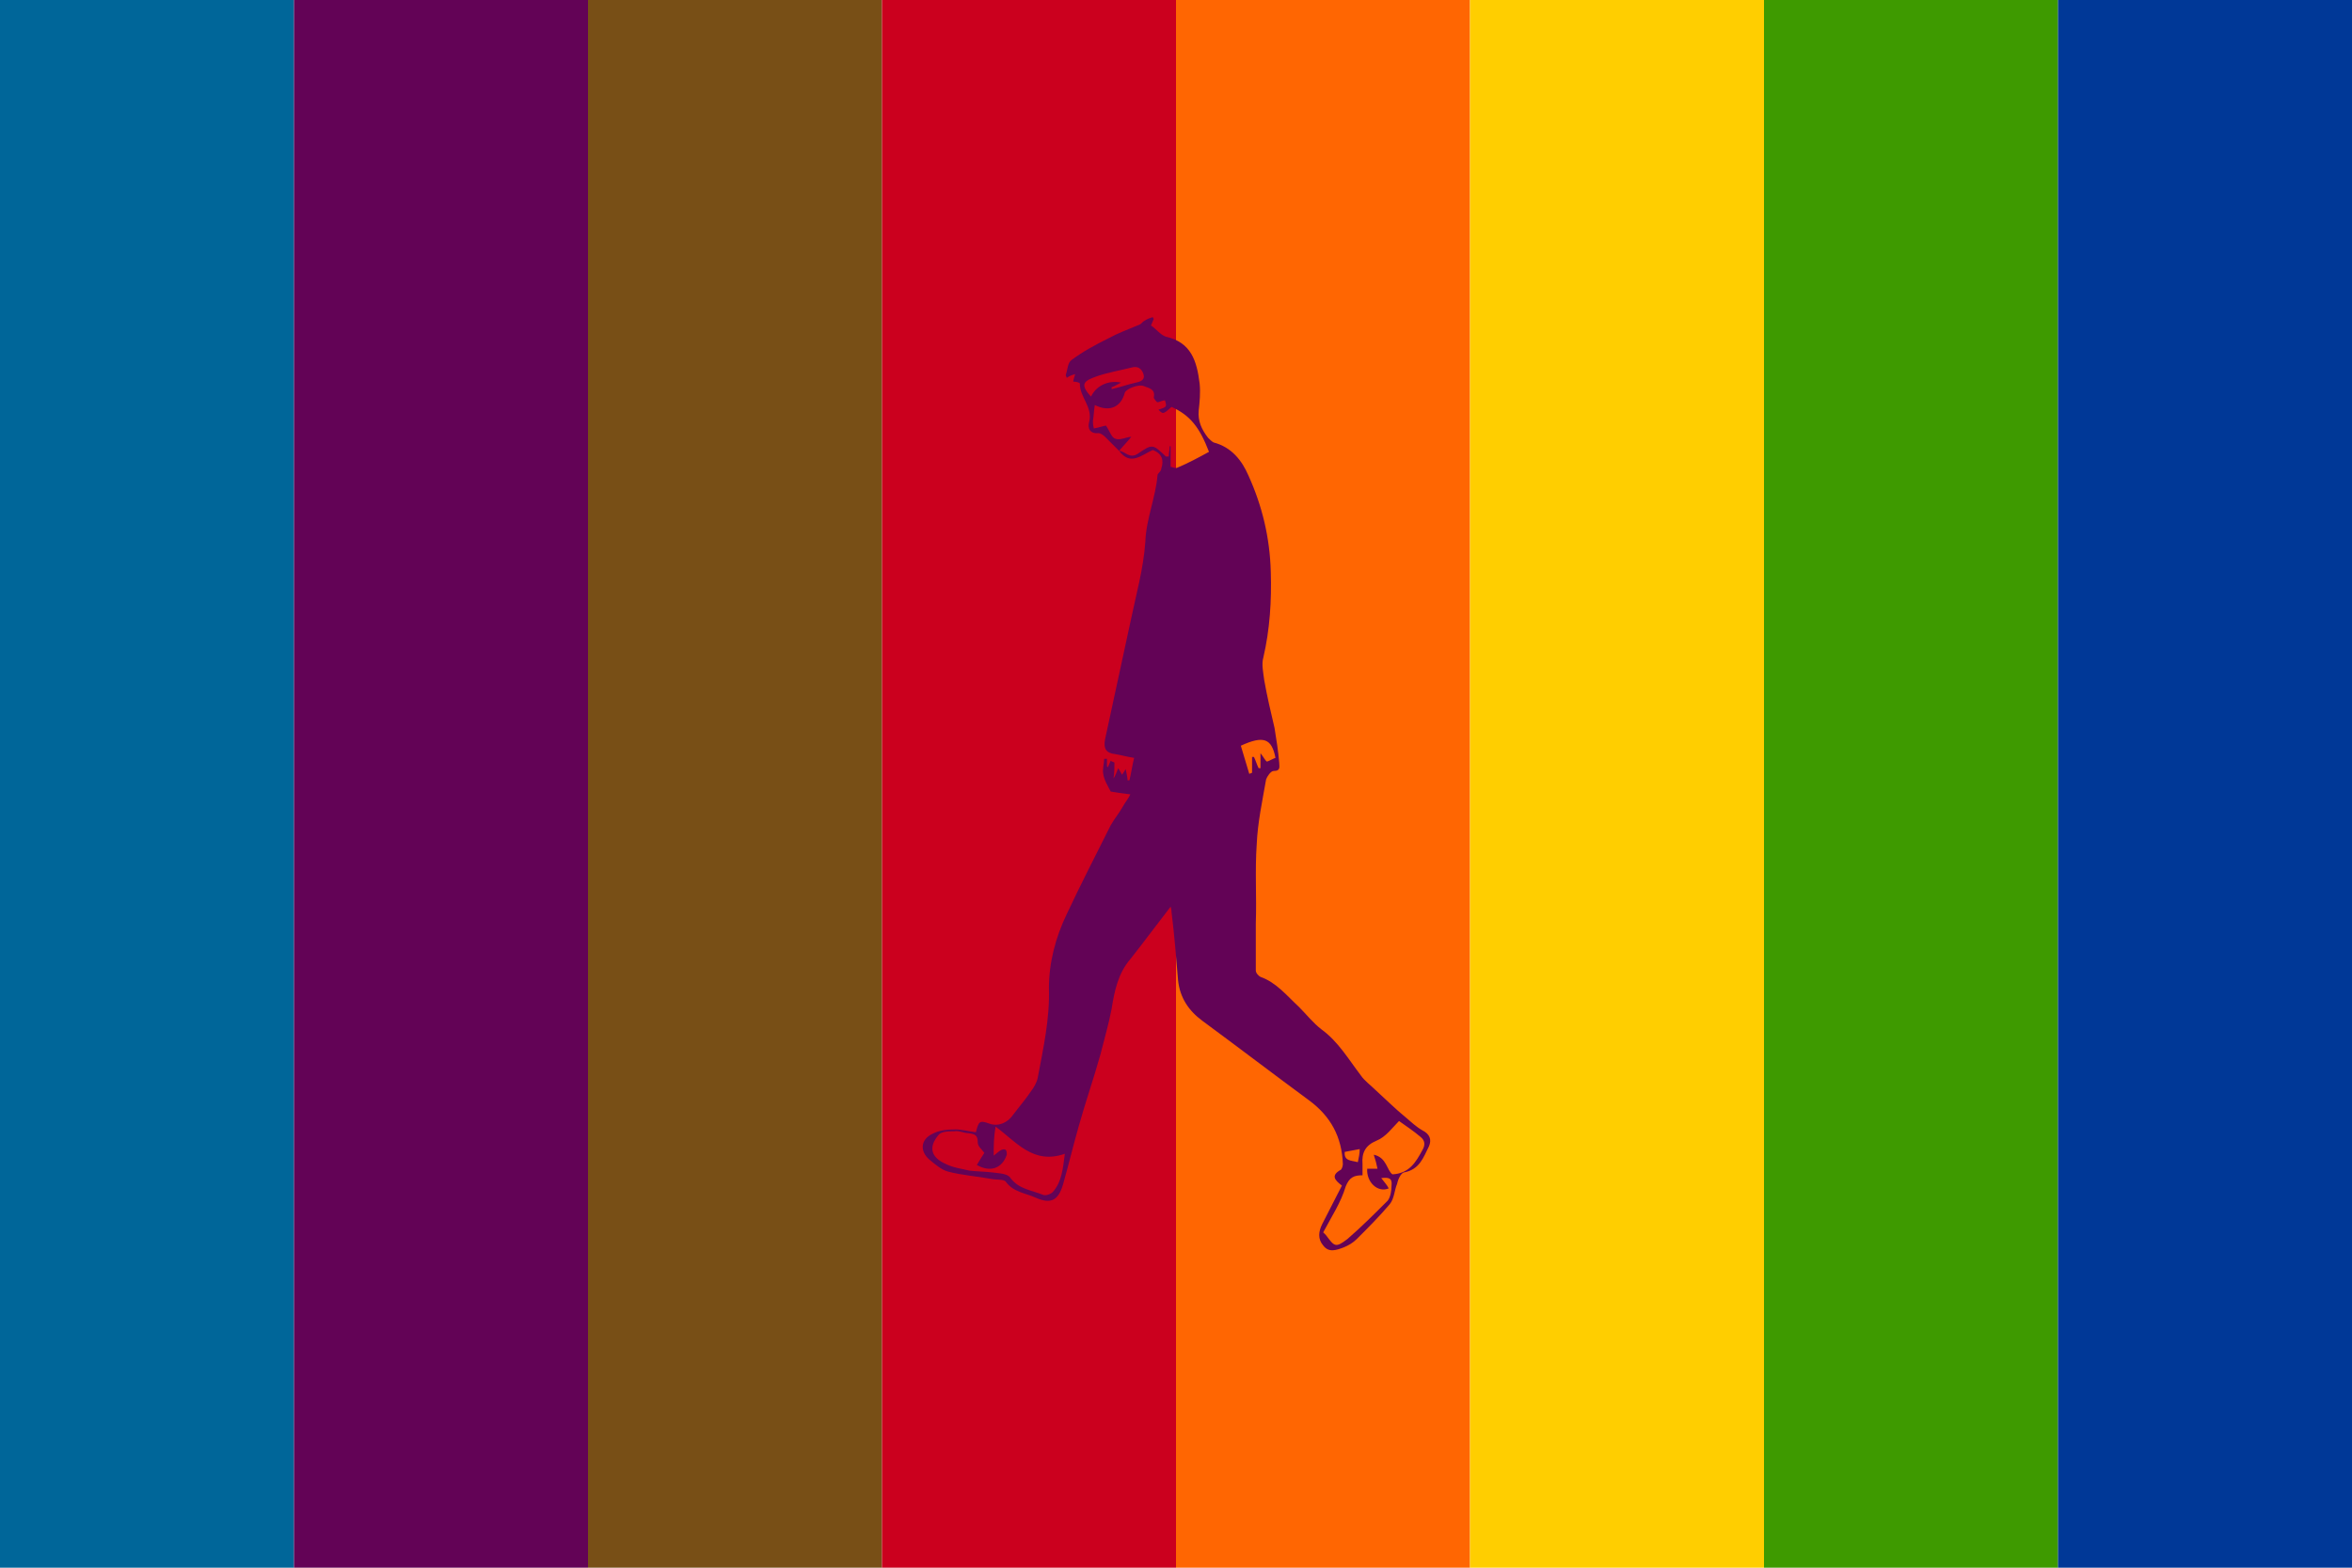 <?xml version="1.0" encoding="utf-8" ?>
<svg baseProfile="full" height="100px" version="1.1" width="150px" xmlns="http://www.w3.org/2000/svg" xmlns:ev="http://www.w3.org/2001/xml-events" xmlns:xlink="http://www.w3.org/1999/xlink"><defs><clipPath id="mask0"><rect height="100" width="150" x="0" y="0" /></clipPath></defs><g clip-path="url(#mask0)"><rect fill="#006699" height="100" stroke="none" width="18.75" x="0.0" y="0" /><rect fill="#630356" height="100" stroke="none" width="18.75" x="18.75" y="0" /><rect fill="#784f16" height="100" stroke="none" width="18.75" x="37.5" y="0" /><rect fill="#CB001E" height="100" stroke="none" width="18.75" x="56.25" y="0" /><rect fill="#ff6602" height="100" stroke="none" width="18.75" x="75.0" y="0" /><rect fill="#ffce00" height="100" stroke="none" width="18.75" x="93.75" y="0" /><rect fill="#3e9a00" height="100" stroke="none" width="18.75" x="112.5" y="0" /><rect fill="#003897" height="100" stroke="none" width="18.75" x="131.25" y="0" /></g><g transform="translate(45.165, 20.165) scale(0.597) rotate(0, 50.0, 50.0)"><path d="M 43.9,14.4 C 43.4,13.9 42.9,13.4 42.4,12.9 C 42.2,12.7 41.9,12.5 41.7,12.5 C 40.8,12.6 40.5,12.0 40.7,11.3 C 41.1,9.7 39.7,8.7 39.7,7.2 C 39.7,7.1 39.3,7 39,7 C 39,6.8 39.1,6.6 39.2,6.2 C 38.8,6.3 38.6,6.4 38.3,6.6 C 38.3,6.5 38.2,6.4 38.2,6.3 C 38.4,5.7 38.4,5 38.8,4.7 C 40.0,3.8 41.3,3.1 42.7,2.4 C 43.8,1.8 44.9,1.4 46.1,0.9 C 46.3,0.8 46.4,0.6 46.6,0.5 C 46.9,0.3 47.2,0.2 47.5,0.1 C 47.5,0.2 47.6,0.3 47.6,0.3 C 47.5,0.5 47.4,0.8 47.3,1 C 47.9,1.4 48.3,2 48.9,2.2 C 51.6,2.8 52.2,4.8 52.5,7.2 C 52.6,8.2 52.5,9.2 52.4,10.1 C 52.3,11.2 52.7,12.1 53.4,13 C 53.6,13.2 53.8,13.4 54.0,13.5 C 55.9,14 57.0,15.4 57.7,17.0 C 59.2,20.3 60.0,23.7 60.1,27.3 C 60.2,30.4 60.0,33.5 59.3,36.5 C 59.1,37.2 59.3,38.1 59.4,38.9 C 59.7,40.6 60.1,42.3 60.5,44.0 C 60.7,45.2 60.9,46.5 61,47.7 C 61,48.1 61.2,48.6 60.4,48.6 C 60.1,48.6 59.7,49.2 59.6,49.5 C 59.2,51.8 58.7,54.1 58.6,56.4 C 58.4,59.2 58.6,62.1 58.5,64.9 C 58.5,66.6 58.5,68.2 58.5,69.9 C 58.5,70.2 58.8,70.5 59,70.6 C 60.7,71.2 61.8,72.6 63.1,73.8 C 63.9,74.6 64.6,75.5 65.5,76.2 C 67.3,77.5 68.4,79.4 69.7,81.1 C 70.1,81.7 70.8,82.2 71.3,82.7 C 72.4,83.7 73.4,84.7 74.5,85.6 C 75.1,86.1 75.6,86.6 76.3,87 C 77.1,87.4 77.3,88 77,88.7 C 76.4,89.9 76,91.2 74.3,91.5 C 74,91.6 73.7,92.2 73.6,92.7 C 73.3,93.4 73.3,94.3 72.8,94.9 C 71.7,96.2 70.5,97.4 69.3,98.6 C 68.9,99 68.4,99.3 67.9,99.5 C 67.1,99.8 66.3,100.1 65.7,99.3 C 65.1,98.6 65.2,97.8 65.6,97 C 66.3,95.6 67,94.3 67.7,92.9 C 66.9,92.3 66.5,91.8 67.6,91.2 C 67.7,91.1 67.8,90.8 67.8,90.6 C 67.7,87.7 66.5,85.5 64.2,83.8 C 60.4,81 56.6,78.1 52.8,75.3 C 51.3,74.2 50.4,72.8 50.2,71 C 50,68.6 49.8,66.1 49.5,63.7 C 49.5,63.4 49.4,63.1 49.4,63.1 C 48,64.9 46.6,66.8 45.1,68.7 C 43.8,70.2 43.4,72.1 43.1,74 C 42.8,75.6 42.3,77.3 41.9,78.9 C 41.2,81.4 40.3,84 39.6,86.5 C 39,88.6 38.5,90.7 37.9,92.8 C 37.4,94.5 36.6,94.9 35,94.2 C 33.9,93.7 32.6,93.6 31.8,92.5 C 31.6,92.2 30.8,92.3 30.3,92.2 C 28.7,91.9 27.1,91.8 25.6,91.4 C 24.9,91.2 24.2,90.6 23.6,90.1 C 22.6,89.2 22.7,88 23.9,87.4 C 24.6,87 25.5,86.9 26.4,86.9 C 27.1,86.9 27.8,87.1 28.6,87.2 C 28.9,86 29,85.9 30.1,86.3 C 31,86.6 32,86.2 32.6,85.3 C 33.2,84.5 33.9,83.7 34.5,82.8 C 34.8,82.4 35.1,81.9 35.2,81.4 C 35.8,78.2 36.5,75.1 36.4,71.8 C 36.4,69.1 37.1,66.4 38.3,63.9 C 39.8,60.7 41.4,57.6 43,54.4 C 43.4,53.7 43.9,53.1 44.3,52.4 C 44.5,52 44.8,51.7 45.1,51.1 C 44.2,51 43.6,50.9 43,50.8 C 42.7,50.2 42.3,49.6 42.2,48.9 C 42.1,48.4 42.3,47.8 42.3,47.3 C 42.4,47.3 42.5,47.3 42.6,47.3 C 42.6,47.6 42.6,47.8 42.6,48.1 C 42.6,48.1 42.7,48.2 42.7,48.2 C 42.8,48 42.9,47.7 43,47.5 C 43.1,47.6 43.2,47.6 43.4,47.7 C 43.4,48.2 43.4,48.8 43.3,49.4 C 43.5,49.1 43.6,48.8 43.8,48.3 C 44,48.6 44.1,48.8 44.2,49 C 44.3,48.9 44.4,48.7 44.6,48.4 C 44.7,48.9 44.8,49.3 44.8,49.6 C 44.9,49.6 44.9,49.6 45,49.6 C 45.2,48.8 45.3,48 45.5,47.2 C 44.8,47.1 44.1,46.9 43.5,46.8 C 42.5,46.7 42.2,46.2 42.4,45.2 C 43.3,41 44.2,36.9 45.1,32.7 C 45.7,29.8 46.5,27 46.7,24.1 C 46.8,21.6 47.8,19.4 48,17 C 48,16.8 48.4,16.6 48.4,16.3 C 48.7,15.4 48.5,14.7 47.5,14.3 C 46.2,14.9 45.1,16.0 43.9,14.4 C 44.5,14.4 45.0,15.3 45.9,14.7 C 47.5,13.6 47.5,13.7 48.9,15 C 48.9,15 49.0,15 49.2,15 C 49.2,14.6 49.3,14.3 49.3,13.9 C 49.3,13.9 49.4,13.9 49.4,13.9 C 49.4,14.6 49.4,15.2 49.4,16.1 C 49.5,16.1 49.9,16.3 50.1,16.2 C 51.3,15.7 52.4,15.1 53.5,14.5 C 52.5,11.9 51.5,10.6 49.5,9.7 C 48.6,10.5 48.6,10.5 48.1,10 C 49.0,9.7 49.0,9.7 48.8,9 C 48.5,9.0 48.2,9.2 48.0,9.2 C 47.9,9.2 47.6,8.8 47.6,8.7 C 47.8,7.8 47.1,7.7 46.6,7.5 C 46.0,7.2 44.6,7.8 44.5,8.2 C 44.1,9.7 42.9,10.3 41.3,9.5 C 41.2,10.1 41.2,10.6 41.1,11.2 C 41.1,11.4 41.1,11.6 41.2,12.0 C 41.8,11.9 42.3,11.7 42.5,11.7 C 42.9,12.3 43.1,13.0 43.5,13.1 C 44,13.3 44.7,12.9 45.2,12.9 C 44.8,13.4 44.3,13.9 43.9,14.4 M 73.8,86.0 C 73.1,86.7 72.4,87.7 71.4,88.1 C 70.2,88.6 69.8,89.4 69.9,90.6 C 69.9,91.0 69.9,91.3 69.9,91.8 C 69.0,91.8 68.5,92.0 68.1,93.0 C 67.6,94.7 66.6,96.2 65.7,97.9 C 65.8,98.0 65.9,98.1 66,98.2 C 66.9,99.4 67,99.6 68.3,98.6 C 69.8,97.3 71.2,95.9 72.6,94.5 C 72.9,94.1 73,93.4 73,92.9 C 73.1,92.1 72.7,92 71.9,92.1 C 72.2,92.5 72.5,92.8 72.7,93.2 C 71.5,93.7 70.3,92.5 70.4,91.1 C 70.7,91.1 71.1,91.1 71.5,91.1 C 71.4,90.6 71.3,90.2 71.1,89.6 C 72.5,89.9 72.5,91.3 73.1,91.7 C 74.9,91.6 75.6,90.4 76.3,89.1 C 76.6,88.6 76.6,88.1 76.1,87.7 C 75.4,87.1 74.5,86.5 73.8,86.0 M 30.5,89.7 C 31.0,89.3 31.1,89.2 31.3,89.1 C 31.5,89 31.7,89 31.8,89.1 C 31.9,89.2 31.9,89.5 31.9,89.6 C 31.4,91.1 30.1,91.5 28.7,90.7 C 29,90.2 29.3,89.7 29.5,89.4 C 29.2,89.0 28.8,88.7 28.8,88.3 C 28.8,87.5 28.5,87.4 27.8,87.3 C 27.3,87.3 26.8,87 26.3,87.1 C 25.7,87.1 24.9,87.1 24.6,87.5 C 23.5,88.8 23.8,89.9 25.4,90.6 C 26.2,91 27.1,91.1 27.9,91.3 C 28.7,91.4 29.6,91.4 30.4,91.5 C 31.1,91.6 32,91.6 32.3,92.1 C 33.2,93.3 34.6,93.4 35.8,93.9 C 36.1,94.0 36.6,93.8 36.8,93.6 C 37.8,92.5 37.9,91 38.1,89.5 C 34.7,90.7 32.9,88.2 30.7,86.6 C 30.5,87.8 30.5,88.6 30.5,89.7 M 43.1,7.6 C 43.1,7.7 43.1,7.7 43.1,7.8 C 44.0,7.6 44.8,7.3 45.7,7.1 C 46.2,7.0 46.7,6.8 46.5,6.2 C 46.3,5.6 45.9,5.3 45.2,5.5 C 44.0,5.8 42.8,6 41.6,6.4 C 40.2,6.9 39.6,7.2 40.9,8.6 C 41.4,7.5 42.7,6.8 44.1,7.1 C 43.7,7.3 43.4,7.5 43.1,7.6 M 58.8,48.3 C 58.9,48.3 58.9,48.3 59.0,48.3 C 59.0,47.9 59.0,47.5 59.0,46.7 C 59.4,47.2 59.5,47.5 59.7,47.6 C 60.0,47.5 60.3,47.3 60.6,47.2 C 60.2,45.1 59.3,44.8 56.9,45.9 C 57.2,46.9 57.5,47.9 57.8,48.9 C 57.9,48.9 58.0,48.8 58.1,48.8 C 58.1,48.2 58.1,47.7 58.1,47.1 C 58.2,47.1 58.3,47.1 58.3,47.1 C 58.5,47.5 58.6,47.9 58.8,48.3 M 68.0,89.3 C 67.9,90.3 68.7,90.2 69.4,90.4 C 69.5,89.9 69.6,89.5 69.6,89 C 69.0,89.1 68.6,89.2 68.0,89.3" fill="#630356" stroke="none" stroke-width="3.0" /></g></svg>